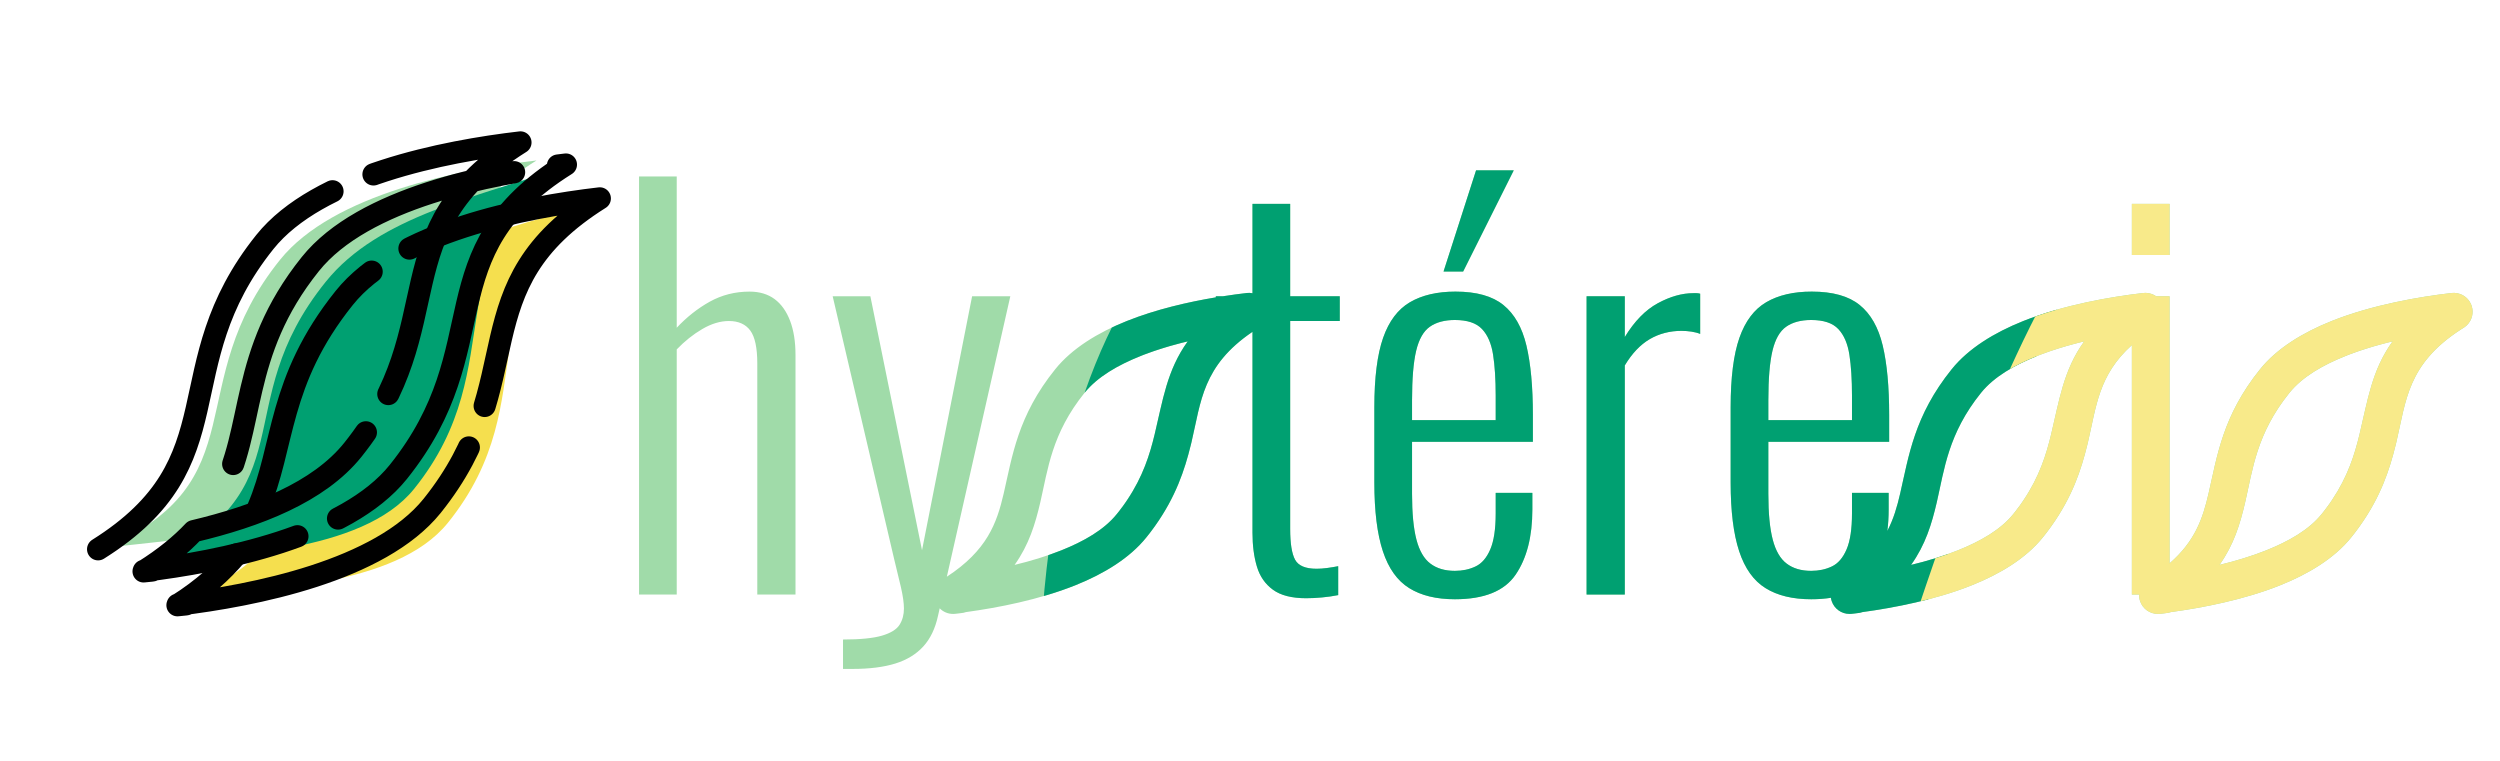 <?xml version="1.0" encoding="UTF-8" standalone="no"?>
<!DOCTYPE svg PUBLIC "-//W3C//DTD SVG 1.1//EN" "http://www.w3.org/Graphics/SVG/1.1/DTD/svg11.dtd">
<svg width="100%" height="100%" viewBox="0 0 562 171" version="1.1" xmlns="http://www.w3.org/2000/svg" xmlns:xlink="http://www.w3.org/1999/xlink" xml:space="preserve" xmlns:serif="http://www.serif.com/" style="fill-rule:evenodd;clip-rule:evenodd;stroke-linecap:round;stroke-linejoin:round;stroke-miterlimit:1.5;">
    <g transform="matrix(1,0,0,1,0,-3509)">
        <g id="Plan-de-travail5" serif:id="Plan de travail5" transform="matrix(2.942,0,0,0.89,3969.31,1809.11)">
            <rect x="-1349" y="1910" width="191" height="191" style="fill:none;"/>
            <g transform="matrix(0.411,0,0,1.358,-1301.64,-1054.27)">
                <path d="M117.167,2237.36L117.167,2220.73L124.175,2220.73L124.175,2237.92L133.391,2237.92L133.391,2242.52L124.175,2242.52L124.175,2281.21C124.175,2283.9 124.479,2285.8 125.087,2286.92C125.695,2288.04 127.023,2288.6 129.071,2288.6C129.647,2288.6 130.303,2288.56 131.039,2288.46C131.775,2288.36 132.463,2288.25 133.103,2288.12L133.103,2293.5C132.143,2293.69 131.151,2293.84 130.127,2293.93C129.103,2294.03 128.111,2294.08 127.151,2294.08C124.463,2294.08 122.399,2293.55 120.959,2292.49C119.519,2291.44 118.527,2290 117.983,2288.17C117.439,2286.35 117.167,2284.25 117.167,2281.88L117.167,2244.53C107.86,2250.84 107.606,2257.5 105.835,2265.02L105.696,2265.59C104.555,2270.25 102.893,2275.22 99.06,2280.62L98.785,2281L98.378,2281.55L98.072,2281.96L97.407,2282.8C94.347,2286.6 89.588,2289.53 84.21,2291.68C77.508,2294.36 69.852,2295.85 63.9,2296.66C63.756,2296.71 63.601,2296.75 63.436,2296.79C63.268,2296.83 61.82,2296.99 61.82,2296.99L61.519,2297C60.562,2297.01 59.664,2296.62 59.014,2295.96L58.703,2297.34C58.191,2299.71 57.279,2301.61 55.967,2303.05C54.655,2304.49 52.927,2305.55 50.783,2306.22C48.639,2306.89 45.999,2307.23 42.863,2307.23L41.039,2307.23L41.039,2301.76C44.239,2301.76 46.655,2301.52 48.287,2301.04C49.919,2300.56 51.007,2299.88 51.551,2299.02C52.095,2298.16 52.367,2297.15 52.367,2296C52.367,2294.97 52.175,2293.63 51.791,2291.96C51.407,2290.3 50.991,2288.57 50.543,2286.78L39.119,2237.92L46.127,2237.92L55.727,2285.15L65.039,2237.92L72.143,2237.92L60.344,2290.08C67.815,2285.19 69.629,2280.15 70.91,2274.61C72.511,2267.69 73.508,2260.16 80.492,2251.49C83.596,2247.63 88.395,2244.68 93.799,2242.52C99.177,2240.37 105.147,2238.99 110.351,2238.12L110.351,2237.92L111.648,2237.92C113.231,2237.67 114.728,2237.47 116.097,2237.31L116.5,2237.29L116.631,2237.29L117.149,2237.35L117.167,2237.36ZM224.702,2294C223.58,2294.18 222.359,2294.27 221.039,2294.27C217.583,2294.27 214.751,2293.58 212.543,2292.2C210.335,2290.83 208.703,2288.54 207.647,2285.34C206.591,2282.14 206.063,2277.88 206.063,2272.57L206.063,2258.56C206.063,2253.05 206.607,2248.75 207.695,2245.64C208.783,2242.54 210.447,2240.33 212.687,2239.02C214.927,2237.71 217.743,2237.05 221.135,2237.05C225.039,2237.05 228.015,2237.88 230.063,2239.55C232.111,2241.21 233.535,2243.72 234.335,2247.08C235.135,2250.44 235.535,2254.75 235.535,2260L235.535,2264.99L213.071,2264.99L213.071,2274.68C213.071,2278.27 213.343,2281.1 213.887,2283.18C214.431,2285.26 215.295,2286.75 216.479,2287.64C217.663,2288.54 219.183,2288.99 221.039,2288.99C222.447,2288.99 223.727,2288.72 224.879,2288.17C226.031,2287.63 226.943,2286.57 227.615,2285C228.287,2283.44 228.623,2281.21 228.623,2278.33L228.623,2274.49L235.439,2274.49L235.439,2277.56C235.439,2278.97 235.358,2280.3 235.196,2281.56C236.367,2279.32 237.022,2277.01 237.577,2274.61C239.178,2267.69 240.174,2260.16 247.159,2251.49C250.263,2247.63 255.062,2244.68 260.465,2242.52C267.977,2239.52 276.646,2238.02 282.764,2237.31L283.167,2237.29L283.298,2237.29L283.816,2237.35L284.235,2237.46L284.718,2237.65L285.113,2237.88L285.157,2237.92L287.663,2237.92L287.663,2287.6C292.411,2283.48 293.845,2279.22 294.91,2274.61C296.511,2267.69 297.508,2260.16 304.492,2251.49C307.596,2247.63 312.395,2244.68 317.799,2242.52C325.311,2239.52 333.979,2238.02 340.097,2237.31L340.5,2237.29L340.631,2237.29L341.149,2237.35L341.569,2237.46L342.051,2237.65L342.446,2237.88L342.785,2238.14L343.131,2238.48L343.437,2238.89L343.701,2239.37L343.825,2239.7L343.946,2240.18L343.998,2240.66L343.974,2241.21L343.904,2241.61L343.749,2242.09L343.565,2242.48L343.261,2242.94L342.945,2243.3L342.511,2243.66L341.819,2244.1C331.871,2250.54 331.647,2257.33 329.835,2265.02L329.696,2265.59C328.555,2270.25 326.893,2275.22 323.06,2280.62L322.785,2281L322.378,2281.55L322.072,2281.96L321.407,2282.8C318.347,2286.6 313.588,2289.53 308.21,2291.68C301.508,2294.36 293.852,2295.85 287.9,2296.66C287.756,2296.71 287.601,2296.75 287.436,2296.79C287.268,2296.83 285.82,2296.99 285.82,2296.99L285.519,2297C284.022,2297.01 282.668,2296.06 282.183,2294.62C282.048,2294.22 281.99,2293.81 282.001,2293.4L280.655,2293.4L280.655,2247C274.436,2252.58 274.044,2258.47 272.501,2265.02L272.363,2265.59C271.222,2270.25 269.56,2275.22 265.727,2280.62L265.451,2281L265.045,2281.55L264.738,2281.96L264.074,2282.8C261.013,2286.6 256.254,2289.53 250.876,2291.68C244.174,2294.36 236.519,2295.85 230.567,2296.66C230.422,2296.71 230.268,2296.75 230.103,2296.79C229.935,2296.83 228.487,2296.99 228.487,2296.99L228.186,2297C226.688,2297.01 225.335,2296.06 224.85,2294.62C224.781,2294.41 224.732,2294.21 224.702,2294ZM154.799,2294.27C151.343,2294.27 148.511,2293.58 146.303,2292.2C144.095,2290.83 142.463,2288.54 141.407,2285.34C140.351,2282.14 139.823,2277.88 139.823,2272.57L139.823,2258.56C139.823,2253.05 140.367,2248.75 141.455,2245.64C142.543,2242.54 144.207,2240.33 146.447,2239.02C148.687,2237.71 151.503,2237.05 154.895,2237.05C158.799,2237.05 161.775,2237.88 163.823,2239.55C165.871,2241.21 167.295,2243.72 168.095,2247.08C168.895,2250.44 169.295,2254.75 169.295,2260L169.295,2264.99L146.831,2264.99L146.831,2274.68C146.831,2278.27 147.103,2281.1 147.647,2283.18C148.191,2285.26 149.055,2286.75 150.239,2287.64C151.423,2288.54 152.943,2288.99 154.799,2288.99C156.207,2288.99 157.487,2288.72 158.639,2288.17C159.791,2287.63 160.703,2286.57 161.375,2285C162.047,2283.44 162.383,2281.21 162.383,2278.33L162.383,2274.49L169.199,2274.49L169.199,2277.56C169.199,2282.62 168.159,2286.67 166.079,2289.71C163.999,2292.75 160.239,2294.27 154.799,2294.27ZM3.119,2293.4L3.119,2215.64L10.127,2215.64L10.127,2243.77C11.983,2241.79 14.031,2240.17 16.271,2238.92C18.511,2237.68 20.975,2237.05 23.663,2237.05C25.519,2237.05 27.071,2237.52 28.319,2238.44C29.567,2239.37 30.527,2240.72 31.199,2242.48C31.871,2244.24 32.207,2246.36 32.207,2248.86L32.207,2293.4L25.103,2293.4L25.103,2250.4C25.103,2247.52 24.671,2245.48 23.807,2244.3C22.943,2243.12 21.615,2242.52 19.823,2242.52C18.223,2242.52 16.575,2243.02 14.879,2244.01C13.183,2245 11.599,2246.27 10.127,2247.8L10.127,2293.4L3.119,2293.4ZM179.279,2293.4L179.279,2237.92L186.383,2237.92L186.383,2245.5C188.175,2242.56 190.223,2240.46 192.527,2239.21C194.831,2237.96 197.039,2237.34 199.151,2237.34L199.727,2237.34C199.919,2237.34 200.143,2237.37 200.399,2237.44L200.399,2244.92C199.951,2244.73 199.407,2244.59 198.767,2244.49C198.127,2244.4 197.519,2244.35 196.943,2244.35C194.767,2244.35 192.799,2244.86 191.039,2245.88C189.279,2246.91 187.727,2248.54 186.383,2250.78L186.383,2293.4L179.279,2293.4ZM329.124,2246.31L327.971,2246.59L326.857,2246.89L325.802,2247.18L324.837,2247.47L324.292,2247.64L323.67,2247.84L322.907,2248.09L322.228,2248.33L321.602,2248.56L320.993,2248.78L320.394,2249.02C316.185,2250.7 312.362,2252.88 309.945,2255.88C303.831,2263.47 303.131,2270.13 301.73,2276.19C300.786,2280.27 299.608,2284.14 296.943,2287.88C299.864,2287.18 302.83,2286.29 305.615,2285.18C309.794,2283.51 313.577,2281.37 315.955,2278.41L316.401,2277.85L316.925,2277.15L317.092,2276.93L317.477,2276.39L317.858,2275.83C320.796,2271.45 322.065,2267.39 322.979,2263.59C324.486,2257.35 325.24,2251.7 329.124,2246.31ZM271.79,2246.31L270.638,2246.59L269.524,2246.89L268.468,2247.18L267.504,2247.47L266.959,2247.64L266.337,2247.84L265.574,2248.09L264.895,2248.33L264.269,2248.56L263.66,2248.78L263.061,2249.02C258.852,2250.7 255.029,2252.88 252.611,2255.88C246.497,2263.47 245.798,2270.13 244.397,2276.19C243.452,2280.27 242.275,2284.14 239.61,2287.88C242.53,2287.18 245.496,2286.29 248.282,2285.18C252.46,2283.51 256.244,2281.37 258.622,2278.41L259.067,2277.85L259.592,2277.15L259.759,2276.93L260.143,2276.39L260.525,2275.83C263.463,2271.45 264.732,2267.39 265.645,2263.59C267.153,2257.35 267.907,2251.7 271.79,2246.31ZM105.124,2246.31L103.971,2246.59L102.857,2246.89L101.802,2247.18L100.837,2247.47L100.292,2247.64L99.67,2247.84L98.907,2248.09L98.228,2248.33L97.602,2248.56L96.993,2248.78L96.394,2249.02C92.185,2250.7 88.362,2252.88 85.945,2255.88C79.831,2263.47 79.131,2270.13 77.73,2276.19C76.786,2280.27 75.608,2284.14 72.943,2287.88C75.864,2287.18 78.83,2286.29 81.615,2285.18C85.794,2283.51 89.577,2281.37 91.955,2278.41L92.401,2277.85L92.925,2277.15L93.092,2276.93L93.477,2276.39L93.858,2275.83C96.796,2271.45 98.065,2267.39 98.979,2263.59C100.486,2257.35 101.24,2251.7 105.124,2246.31ZM213.071,2260.96L228.623,2260.96L228.623,2256.35C228.623,2253.4 228.463,2250.89 228.143,2248.81C227.823,2246.73 227.135,2245.13 226.079,2244.01C225.023,2242.89 223.343,2242.33 221.039,2242.33C219.119,2242.33 217.567,2242.75 216.383,2243.58C215.199,2244.41 214.351,2245.9 213.839,2248.04C213.327,2250.19 213.071,2253.24 213.071,2257.21L213.071,2260.96ZM146.831,2260.96L162.383,2260.96L162.383,2256.35C162.383,2253.4 162.223,2250.89 161.903,2248.81C161.583,2246.73 160.895,2245.13 159.839,2244.01C158.783,2242.89 157.103,2242.33 154.799,2242.33C152.879,2242.33 151.327,2242.75 150.143,2243.58C148.959,2244.41 148.111,2245.9 147.599,2248.04C147.087,2250.19 146.831,2253.24 146.831,2257.21L146.831,2260.96ZM152.687,2233.31L158.735,2214.49L165.743,2214.49L156.335,2233.31L152.687,2233.31ZM280.655,2230.24L280.655,2220.73L287.663,2220.73L287.663,2230.24L280.655,2230.24Z" style="fill:rgb(160,219,169);fill-rule:nonzero;"/>
                <clipPath id="_clip1">
                    <path d="M117.167,2237.36L117.167,2220.73L124.175,2220.73L124.175,2237.92L133.391,2237.92L133.391,2242.52L124.175,2242.52L124.175,2281.21C124.175,2283.9 124.479,2285.8 125.087,2286.92C125.695,2288.04 127.023,2288.6 129.071,2288.6C129.647,2288.6 130.303,2288.56 131.039,2288.46C131.775,2288.36 132.463,2288.25 133.103,2288.12L133.103,2293.5C132.143,2293.69 131.151,2293.84 130.127,2293.93C129.103,2294.03 128.111,2294.08 127.151,2294.08C124.463,2294.08 122.399,2293.55 120.959,2292.49C119.519,2291.44 118.527,2290 117.983,2288.17C117.439,2286.35 117.167,2284.25 117.167,2281.88L117.167,2244.53C107.86,2250.84 107.606,2257.5 105.835,2265.02L105.696,2265.59C104.555,2270.25 102.893,2275.22 99.06,2280.62L98.785,2281L98.378,2281.55L98.072,2281.96L97.407,2282.8C94.347,2286.6 89.588,2289.53 84.21,2291.68C77.508,2294.36 69.852,2295.85 63.9,2296.66C63.756,2296.71 63.601,2296.75 63.436,2296.79C63.268,2296.83 61.82,2296.99 61.82,2296.99L61.519,2297C60.562,2297.01 59.664,2296.62 59.014,2295.96L58.703,2297.34C58.191,2299.71 57.279,2301.61 55.967,2303.05C54.655,2304.49 52.927,2305.55 50.783,2306.22C48.639,2306.89 45.999,2307.23 42.863,2307.23L41.039,2307.23L41.039,2301.76C44.239,2301.76 46.655,2301.52 48.287,2301.04C49.919,2300.56 51.007,2299.88 51.551,2299.02C52.095,2298.16 52.367,2297.15 52.367,2296C52.367,2294.97 52.175,2293.63 51.791,2291.96C51.407,2290.3 50.991,2288.57 50.543,2286.78L39.119,2237.92L46.127,2237.92L55.727,2285.15L65.039,2237.92L72.143,2237.92L60.344,2290.08C67.815,2285.19 69.629,2280.15 70.91,2274.61C72.511,2267.69 73.508,2260.16 80.492,2251.49C83.596,2247.63 88.395,2244.68 93.799,2242.52C99.177,2240.37 105.147,2238.99 110.351,2238.12L110.351,2237.92L111.648,2237.92C113.231,2237.67 114.728,2237.47 116.097,2237.31L116.5,2237.29L116.631,2237.29L117.149,2237.35L117.167,2237.36ZM224.702,2294C223.58,2294.18 222.359,2294.27 221.039,2294.27C217.583,2294.27 214.751,2293.58 212.543,2292.2C210.335,2290.83 208.703,2288.54 207.647,2285.34C206.591,2282.14 206.063,2277.88 206.063,2272.57L206.063,2258.56C206.063,2253.05 206.607,2248.75 207.695,2245.64C208.783,2242.54 210.447,2240.33 212.687,2239.02C214.927,2237.71 217.743,2237.05 221.135,2237.05C225.039,2237.05 228.015,2237.88 230.063,2239.55C232.111,2241.21 233.535,2243.72 234.335,2247.08C235.135,2250.44 235.535,2254.75 235.535,2260L235.535,2264.99L213.071,2264.99L213.071,2274.68C213.071,2278.27 213.343,2281.1 213.887,2283.18C214.431,2285.26 215.295,2286.75 216.479,2287.64C217.663,2288.54 219.183,2288.99 221.039,2288.99C222.447,2288.99 223.727,2288.72 224.879,2288.17C226.031,2287.63 226.943,2286.57 227.615,2285C228.287,2283.44 228.623,2281.21 228.623,2278.33L228.623,2274.49L235.439,2274.49L235.439,2277.56C235.439,2278.97 235.358,2280.3 235.196,2281.56C236.367,2279.32 237.022,2277.01 237.577,2274.61C239.178,2267.69 240.174,2260.16 247.159,2251.49C250.263,2247.63 255.062,2244.68 260.465,2242.52C267.977,2239.52 276.646,2238.02 282.764,2237.31L283.167,2237.29L283.298,2237.29L283.816,2237.35L284.235,2237.46L284.718,2237.65L285.113,2237.88L285.157,2237.92L287.663,2237.92L287.663,2287.6C292.411,2283.48 293.845,2279.22 294.91,2274.61C296.511,2267.69 297.508,2260.16 304.492,2251.49C307.596,2247.63 312.395,2244.68 317.799,2242.52C325.311,2239.52 333.979,2238.02 340.097,2237.31L340.5,2237.29L340.631,2237.29L341.149,2237.35L341.569,2237.46L342.051,2237.65L342.446,2237.88L342.785,2238.14L343.131,2238.48L343.437,2238.89L343.701,2239.37L343.825,2239.7L343.946,2240.18L343.998,2240.66L343.974,2241.21L343.904,2241.61L343.749,2242.09L343.565,2242.48L343.261,2242.94L342.945,2243.3L342.511,2243.66L341.819,2244.1C331.871,2250.54 331.647,2257.33 329.835,2265.02L329.696,2265.59C328.555,2270.25 326.893,2275.22 323.06,2280.62L322.785,2281L322.378,2281.55L322.072,2281.96L321.407,2282.8C318.347,2286.6 313.588,2289.53 308.21,2291.68C301.508,2294.36 293.852,2295.85 287.9,2296.66C287.756,2296.71 287.601,2296.75 287.436,2296.79C287.268,2296.83 285.82,2296.99 285.82,2296.99L285.519,2297C284.022,2297.01 282.668,2296.06 282.183,2294.62C282.048,2294.22 281.99,2293.81 282.001,2293.4L280.655,2293.4L280.655,2247C274.436,2252.58 274.044,2258.47 272.501,2265.02L272.363,2265.59C271.222,2270.25 269.56,2275.22 265.727,2280.62L265.451,2281L265.045,2281.55L264.738,2281.96L264.074,2282.8C261.013,2286.6 256.254,2289.53 250.876,2291.68C244.174,2294.36 236.519,2295.85 230.567,2296.66C230.422,2296.71 230.268,2296.75 230.103,2296.79C229.935,2296.83 228.487,2296.99 228.487,2296.99L228.186,2297C226.688,2297.01 225.335,2296.06 224.85,2294.62C224.781,2294.41 224.732,2294.21 224.702,2294ZM154.799,2294.27C151.343,2294.27 148.511,2293.58 146.303,2292.2C144.095,2290.83 142.463,2288.54 141.407,2285.34C140.351,2282.14 139.823,2277.88 139.823,2272.57L139.823,2258.56C139.823,2253.05 140.367,2248.75 141.455,2245.64C142.543,2242.54 144.207,2240.33 146.447,2239.02C148.687,2237.71 151.503,2237.05 154.895,2237.05C158.799,2237.05 161.775,2237.88 163.823,2239.55C165.871,2241.21 167.295,2243.72 168.095,2247.08C168.895,2250.44 169.295,2254.75 169.295,2260L169.295,2264.99L146.831,2264.99L146.831,2274.68C146.831,2278.27 147.103,2281.1 147.647,2283.18C148.191,2285.26 149.055,2286.75 150.239,2287.64C151.423,2288.54 152.943,2288.99 154.799,2288.99C156.207,2288.99 157.487,2288.72 158.639,2288.17C159.791,2287.63 160.703,2286.57 161.375,2285C162.047,2283.44 162.383,2281.21 162.383,2278.33L162.383,2274.49L169.199,2274.49L169.199,2277.56C169.199,2282.62 168.159,2286.67 166.079,2289.71C163.999,2292.75 160.239,2294.27 154.799,2294.27ZM3.119,2293.4L3.119,2215.64L10.127,2215.64L10.127,2243.77C11.983,2241.79 14.031,2240.17 16.271,2238.92C18.511,2237.68 20.975,2237.05 23.663,2237.05C25.519,2237.05 27.071,2237.52 28.319,2238.44C29.567,2239.37 30.527,2240.72 31.199,2242.48C31.871,2244.24 32.207,2246.36 32.207,2248.86L32.207,2293.4L25.103,2293.4L25.103,2250.4C25.103,2247.52 24.671,2245.48 23.807,2244.3C22.943,2243.12 21.615,2242.52 19.823,2242.52C18.223,2242.52 16.575,2243.02 14.879,2244.01C13.183,2245 11.599,2246.27 10.127,2247.8L10.127,2293.4L3.119,2293.4ZM179.279,2293.4L179.279,2237.92L186.383,2237.92L186.383,2245.5C188.175,2242.56 190.223,2240.46 192.527,2239.21C194.831,2237.96 197.039,2237.34 199.151,2237.34L199.727,2237.34C199.919,2237.34 200.143,2237.37 200.399,2237.44L200.399,2244.92C199.951,2244.73 199.407,2244.59 198.767,2244.49C198.127,2244.4 197.519,2244.35 196.943,2244.35C194.767,2244.35 192.799,2244.86 191.039,2245.88C189.279,2246.91 187.727,2248.54 186.383,2250.78L186.383,2293.4L179.279,2293.4ZM329.124,2246.31L327.971,2246.59L326.857,2246.89L325.802,2247.18L324.837,2247.47L324.292,2247.64L323.67,2247.84L322.907,2248.09L322.228,2248.33L321.602,2248.56L320.993,2248.78L320.394,2249.02C316.185,2250.7 312.362,2252.88 309.945,2255.88C303.831,2263.47 303.131,2270.13 301.73,2276.19C300.786,2280.27 299.608,2284.14 296.943,2287.88C299.864,2287.18 302.83,2286.29 305.615,2285.18C309.794,2283.51 313.577,2281.37 315.955,2278.41L316.401,2277.85L316.925,2277.15L317.092,2276.93L317.477,2276.39L317.858,2275.83C320.796,2271.45 322.065,2267.39 322.979,2263.59C324.486,2257.35 325.24,2251.7 329.124,2246.31ZM271.79,2246.31L270.638,2246.59L269.524,2246.89L268.468,2247.18L267.504,2247.47L266.959,2247.64L266.337,2247.84L265.574,2248.09L264.895,2248.33L264.269,2248.56L263.66,2248.78L263.061,2249.02C258.852,2250.7 255.029,2252.88 252.611,2255.88C246.497,2263.47 245.798,2270.13 244.397,2276.19C243.452,2280.27 242.275,2284.14 239.61,2287.88C242.53,2287.18 245.496,2286.29 248.282,2285.18C252.46,2283.51 256.244,2281.37 258.622,2278.41L259.067,2277.85L259.592,2277.15L259.759,2276.93L260.143,2276.39L260.525,2275.83C263.463,2271.45 264.732,2267.39 265.645,2263.59C267.153,2257.35 267.907,2251.7 271.79,2246.31ZM105.124,2246.31L103.971,2246.59L102.857,2246.89L101.802,2247.18L100.837,2247.47L100.292,2247.64L99.67,2247.84L98.907,2248.09L98.228,2248.33L97.602,2248.56L96.993,2248.78L96.394,2249.02C92.185,2250.7 88.362,2252.88 85.945,2255.88C79.831,2263.47 79.131,2270.13 77.73,2276.19C76.786,2280.27 75.608,2284.14 72.943,2287.88C75.864,2287.18 78.83,2286.29 81.615,2285.18C85.794,2283.51 89.577,2281.37 91.955,2278.41L92.401,2277.85L92.925,2277.15L93.092,2276.93L93.477,2276.39L93.858,2275.83C96.796,2271.45 98.065,2267.39 98.979,2263.59C100.486,2257.35 101.24,2251.7 105.124,2246.31ZM213.071,2260.96L228.623,2260.96L228.623,2256.35C228.623,2253.4 228.463,2250.89 228.143,2248.81C227.823,2246.73 227.135,2245.13 226.079,2244.01C225.023,2242.89 223.343,2242.33 221.039,2242.33C219.119,2242.33 217.567,2242.75 216.383,2243.58C215.199,2244.41 214.351,2245.9 213.839,2248.04C213.327,2250.19 213.071,2253.24 213.071,2257.21L213.071,2260.96ZM146.831,2260.96L162.383,2260.96L162.383,2256.35C162.383,2253.4 162.223,2250.89 161.903,2248.81C161.583,2246.73 160.895,2245.13 159.839,2244.01C158.783,2242.89 157.103,2242.33 154.799,2242.33C152.879,2242.33 151.327,2242.75 150.143,2243.58C148.959,2244.41 148.111,2245.9 147.599,2248.04C147.087,2250.19 146.831,2253.24 146.831,2257.21L146.831,2260.96ZM152.687,2233.31L158.735,2214.49L165.743,2214.49L156.335,2233.31L152.687,2233.31ZM280.655,2230.24L280.655,2220.73L287.663,2220.73L287.663,2230.24L280.655,2230.24Z" clip-rule="nonzero"/>
                </clipPath>
                <g clip-path="url(#_clip1)">
                    <g transform="matrix(1,0,0,1,-570.333,-1152)">
                        <path d="M704,3361C704,3361 651.665,3363.44 648,3457C644.335,3550.56 811,3451 811,3451L843,3379L704,3361Z" style="fill:rgb(0,160,113);"/>
                    </g>
                    <g transform="matrix(1,0,0,1,-413,-1148.67)">
                        <path d="M704,3361C704,3361 683.665,3348.44 649,3460C621.216,3549.41 804,3461 804,3461L824,3376L704,3361Z" style="fill:rgb(248,234,138);"/>
                    </g>
                </g>
            </g>
            <g transform="matrix(0.225,0,0,0.743,-1182.37,52.772)">
                <g transform="matrix(0.263,0,0,0.263,-691.332,1896)">
                    <path d="M586.007,2555.79C462.089,2589.85 342.632,2617.76 274,2703C143.728,2864.79 255.467,2985.21 50.403,3068.61C50.403,3068.61 76.383,3066.22 50.646,3067.94C148.687,3056.23 320.397,3054.74 388,2970.79C518.272,2809 403.735,2669.58 586.007,2555.79Z" style="fill:rgb(245,223,78);"/>
                </g>
                <g transform="matrix(0.263,0,0,0.263,-718.332,1877)">
                    <path d="M605,2574.79C507.673,2586.05 342.632,2617.76 274,2703C143.728,2864.79 247.869,2989.01 46.604,3076.21C46.604,3076.21 72.584,3073.82 46.847,3075.53C144.888,3063.83 320.397,3054.74 388,2970.79C518.272,2809 422.728,2688.57 605,2574.79Z" style="fill:rgb(160,219,169);"/>
                </g>
                <g transform="matrix(0.263,0,0,0.263,-702.832,1884.5)">
                    <path d="M589.806,2551.99C469.687,2593.65 342.632,2617.76 274,2703C143.728,2864.79 255.467,2970.02 46.604,3068.61C46.604,3068.61 72.584,3066.22 46.847,3067.94C144.888,3056.23 320.397,3054.74 388,2970.79C518.272,2809 407.533,2665.78 589.806,2551.99Z" style="fill:rgb(0,160,113);"/>
                </g>
            </g>
            <g transform="matrix(0.059,0,0,0.196,-1341.64,1446.9)">
                <path d="M-0.878,3070.51C181.394,2956.72 84.849,2836.3 215.122,2674.51C283.754,2589.28 448.794,2557.57 546.122,2546.3C363.849,2660.08 459.394,2780.51 329.122,2942.3C284.793,2997.35 204.396,3027.96 122.914,3047.23C106.412,3064.71 85.344,3081.93 58,3099C58,3099 83.98,3096.61 58.243,3098.33C156.284,3086.62 320.397,3054.74 388,2970.79C518.272,2809 422.728,2688.57 605,2574.79C507.673,2586.05 342.632,2617.76 274,2703C180.138,2819.57 204.023,2914.66 156.531,3001.28" style="fill:none;stroke:black;stroke-width:28.7px;stroke-dasharray:574.08,57.41,0,0;"/>
            </g>
            <g transform="matrix(0.059,0,0,0.196,-1339.05,1455.45)">
                <path d="M134.532,3033.64C116.842,3054.74 90.802,3078.52 58,3099C58,3099 83.98,3096.61 58.243,3098.33C156.284,3086.62 320.397,3054.74 388,2970.79C518.272,2809 422.728,2688.57 605,2574.79C507.673,2586.05 342.632,2617.76 274,2703C187.022,2811.02 197.354,2893 162.104,2974.48" style="fill:none;stroke:black;stroke-width:28.7px;stroke-dasharray:574.08,57.41,0,0;"/>
            </g>
        </g>
    </g>
</svg>
